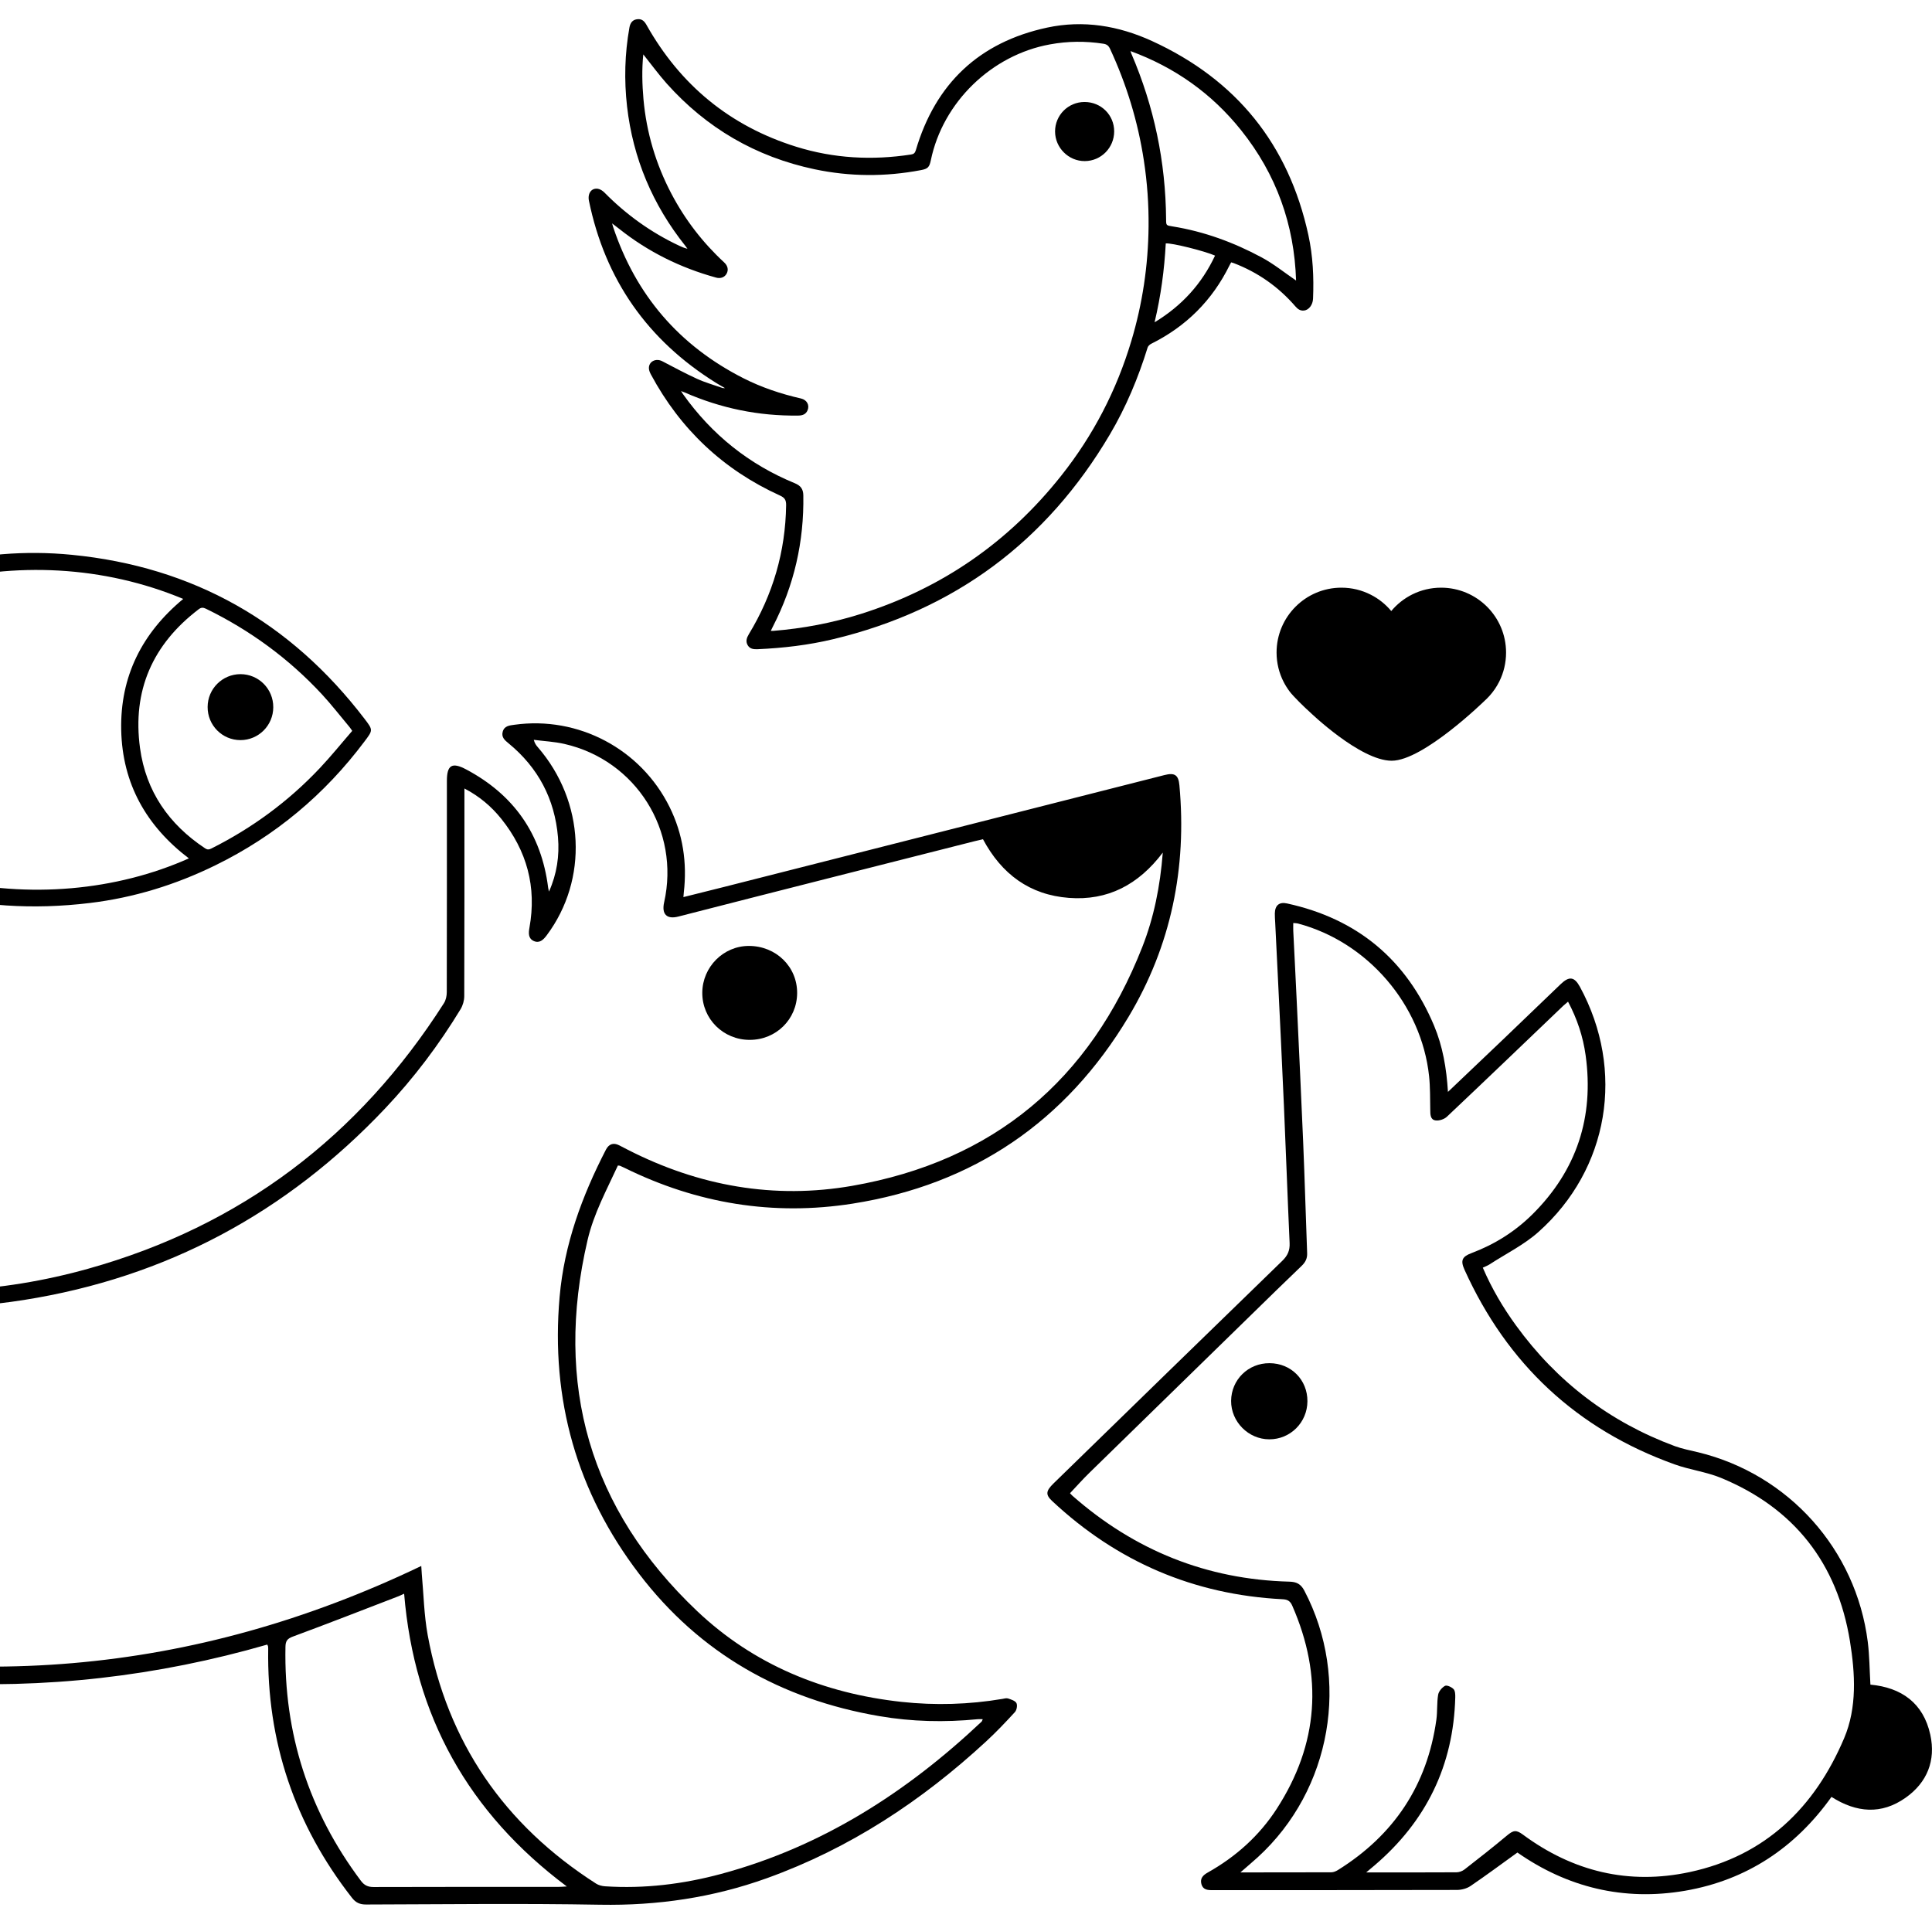<?xml version="1.0" encoding="utf-8"?>
<!-- Generator: Adobe Illustrator 26.1.0, SVG Export Plug-In . SVG Version: 6.00 Build 0)  -->
<svg version="1.1" id="a" xmlns="http://www.w3.org/2000/svg" xmlns:xlink="http://www.w3.org/1999/xlink" x="0px" y="0px"
	 viewBox="0 0 343.82 340.11" style="enable-background:new 0 0 343.82 340.11;" xml:space="preserve">
<style type="text/css">
	.st0{clip-path:url(#SVGID_00000129186819229004145460000013335255214120176772_);}
</style>
<g>
	<defs>
		<rect id="SVGID_1_" y="-154.11" width="375" height="812"/>
	</defs>
	<clipPath id="SVGID_00000047754054527012677180000011380911998880826766_">
		<use xlink:href="#SVGID_1_"  style="overflow:visible;"/>
	</clipPath>
	<path style="clip-path:url(#SVGID_00000047754054527012677180000011380911998880826766_);" d="M256.47,104.59
		c-1.85,0-3.59,0.43-5.14,1.2c-1.44,0.72-2.72,1.73-3.74,2.96c-1-1.2-2.24-2.2-3.65-2.91c-1.57-0.8-3.34-1.25-5.22-1.25
		c-6.37,0-11.54,5.17-11.54,11.54c0,1.88,0.45,3.66,1.25,5.22c0.31,0.61,0.68,1.19,1.09,1.74c0.64,0.85,2.75,2.92,3.58,3.64
		c0,0,8.95,8.66,14.57,8.66s16.53-10.67,16.53-10.67c0.3-0.27,0.59-0.56,0.86-0.86c0.7-0.77,1.29-1.64,1.76-2.58
		c0.77-1.55,1.2-3.29,1.2-5.14C268.02,109.77,262.85,104.6,256.47,104.59L256.47,104.59z"/>
	<g style="clip-path:url(#SVGID_00000047754054527012677180000011380911998880826766_);">
		<path d="M97.71,158.65c1.39-3.11,1.87-6.33,1.59-9.65c-0.58-6.8-3.52-12.38-8.8-16.71c-0.66-0.54-1.3-1.07-1.04-2.05
			c0.28-1.07,1.23-1.13,2.08-1.25c11.38-1.59,22.51,4.31,27.62,14.64c2.38,4.81,3.14,9.91,2.53,15.22c-0.02,0.2-0.03,0.41-0.07,0.81
			c2.52-0.63,4.9-1.22,7.28-1.82c14.96-3.8,29.93-7.6,44.89-11.4c11.14-2.83,22.27-5.66,33.41-8.49c1.83-0.47,2.52-0.06,2.69,1.82
			c1.34,14.69-1.47,28.54-9.06,41.21c-11.17,18.63-27.6,29.84-49.07,33.23c-14.13,2.23-27.72,0-40.59-6.35
			c-0.27-0.13-0.55-0.26-0.83-0.38c-0.07-0.03-0.16-0.02-0.38-0.05c-1.99,4.33-4.3,8.55-5.4,13.29
			c-5.99,25.68,0.36,47.85,19.47,65.98c10.11,9.59,22.56,14.68,36.42,16.19c6,0.65,11.99,0.47,17.94-0.53
			c0.34-0.06,0.73-0.18,1.03-0.07c0.54,0.18,1.25,0.4,1.47,0.82c0.2,0.4,0.05,1.24-0.28,1.6c-1.64,1.79-3.32,3.56-5.11,5.21
			c-11.46,10.59-24.27,19.04-39.03,24.35c-9.59,3.45-19.46,4.9-29.67,4.72c-13.88-0.25-27.77-0.08-41.65-0.04
			c-1.11,0-1.82-0.31-2.51-1.19c-10.19-13.03-15.17-27.8-14.91-44.34c0-0.13,0-0.26-0.02-0.39c-0.01-0.08-0.07-0.16-0.15-0.34
			c-9.72,2.81-19.63,4.81-29.7,5.95c-10.09,1.14-20.21,1.39-30.6,0.82c1.02,13.84,4.66,26.86,10.81,39.46c-0.65,0-1.14,0-1.63,0
			c-11.88,0-23.76,0-35.64,0c-14.84,0-29.68-0.02-44.51,0.03c-1.51,0-2.28-0.52-2.81-1.88c-3.79-9.89-6.21-20.08-7.12-30.63
			c-1.01-11.62-0.19-23.11,2.38-34.48c0.13-0.59,0.18-1.21,0.18-1.81c0.01-11.23,0.02-22.46-0.02-33.68c0-0.65-0.21-1.38-0.56-1.92
			c-12.49-18.92-20.85-39.57-25.64-61.66c-1.72-7.96-2.72-16.09-3.92-24.15c-0.38-2.57-0.39-5.2-0.55-7.8
			c-0.09-1.36,0.42-2.21,1.39-2.28c1.24-0.08,1.6,0.73,1.78,1.79c2.1,12.19,6.06,23.76,12.29,34.45
			c16.77,28.76,41.52,46.56,74.23,52.94c16.03,3.13,32.05,2.36,47.8-2.05c27.15-7.6,48.16-23.53,63.29-47.26
			c0.34-0.54,0.5-1.29,0.5-1.95c0.03-12.53,0.02-25.07,0.02-37.6c0-2.81,0.9-3.39,3.42-2.05c8.48,4.5,13.4,11.49,14.6,21.05
			c0.03,0.23,0.1,0.46,0.15,0.7L97.71,158.65z M174.9,149.37c-0.53,0.13-1,0.23-1.46,0.34c-17.57,4.46-35.15,8.9-52.71,13.41
			c-2.13,0.55-3-0.47-2.54-2.53c2.86-12.78-5.02-25.29-17.75-28.19c-1.78-0.41-3.63-0.49-5.45-0.73c0.18,0.66,0.44,0.99,0.72,1.31
			c8.37,9.67,9.02,23.55,1.57,33.5c-0.6,0.8-1.28,1.44-2.28,1c-1.01-0.45-0.95-1.42-0.78-2.37c1.31-7.25-0.45-13.71-5.04-19.42
			c-1.75-2.17-3.85-3.96-6.53-5.36v1.71c0,11.75,0.01,23.5-0.03,35.25c0,0.77-0.25,1.64-0.65,2.31c-3.85,6.34-8.3,12.24-13.39,17.63
			c-17.59,18.62-38.98,30.12-64.32,34.13c-12.27,1.94-24.54,1.78-36.75-0.46c-19.87-3.64-37.47-12.09-52.71-25.35
			c-13.32-11.59-23.36-25.56-29.94-41.98c-0.4-0.99-0.81-1.97-1.22-2.96c0.56,4,1.24,7.94,2.11,11.83
			c4.86,21.75,13.05,42.12,25.41,60.74c0.49,0.74,0.8,1.76,0.8,2.64c0.05,11.53,0.04,23.06,0.03,34.59c0,0.69-0.07,1.39-0.17,2.08
			c-0.78,4.98-1.83,9.93-2.31,14.93c-1.57,16.15,0.71,31.83,6.3,47.04c0.37,1.01,0.84,1.38,1.95,1.37
			c12.49-0.04,24.98-0.03,37.47-0.03h1.57c-5.95-14.9-8.65-30.14-8-46.08c43.48,11.91,85.49,8.49,126.17-11.02
			c0.04,0.63,0.06,1.02,0.09,1.4c0.33,3.63,0.4,7.31,1.05,10.88c3.5,19.12,13.65,33.81,29.98,44.26c0.44,0.28,1.03,0.43,1.57,0.47
			c7.01,0.46,13.9-0.38,20.66-2.2c17.9-4.82,32.99-14.49,46.35-27.09c0.1-0.09,0.13-0.26,0.22-0.45c-0.37,0-0.63-0.02-0.88,0
			c-5.88,0.58-11.74,0.45-17.55-0.55c-17.46-2.99-31.93-11.18-42.71-25.3c-11.1-14.54-15.77-31.04-14.16-49.32
			c0.82-9.35,3.98-17.92,8.23-26.17c0.53-1.02,1.32-1.33,2.38-0.79c0.5,0.26,1,0.52,1.51,0.78c12.64,6.46,26.05,8.86,39.99,6.42
			c25.09-4.39,42.27-18.78,51.58-42.49c2.07-5.27,3.18-10.79,3.65-16.81c-4.33,5.73-9.81,8.59-16.71,8.06
			c-6.97-0.53-11.97-4.22-15.3-10.46L174.9,149.37z M71.92,283.64c-0.54,0.24-0.88,0.41-1.24,0.54c-6.18,2.38-12.35,4.79-18.57,7.09
			c-1.01,0.37-1.29,0.81-1.31,1.82c-0.3,15.42,4.16,29.28,13.41,41.62c0.61,0.82,1.25,1.13,2.27,1.13
			c10.92-0.04,21.83-0.02,32.75-0.02c0.45,0,0.91-0.04,1.64-0.08C83.33,322.62,73.72,305.37,71.92,283.64L71.92,283.64z
			 M-48.36,293.82c0.32,4.26,0.53,8.29,0.93,12.3c0.97,9.86,3.5,19.33,7.17,28.52c0.37,0.92,0.83,1.21,1.81,1.2
			c10.09-0.04,20.19-0.02,30.28-0.03c0.4,0,0.81-0.05,1.25-0.09c-0.05-0.27-0.06-0.4-0.11-0.52c-4.84-11.23-7.8-22.93-8.74-35.13
			c-0.06-0.78-0.45-0.89-1.1-0.93c-7.63-0.57-15.17-1.68-22.64-3.31C-42.33,295.21-45.15,294.54-48.36,293.82L-48.36,293.82z"/>
		<path d="M133.44,185.07c-4.72,0.01-8.49-3.73-8.46-8.4c0.03-4.58,3.76-8.32,8.29-8.32c4.84,0,8.63,3.71,8.59,8.42
			C141.82,181.41,138.12,185.06,133.44,185.07L133.44,185.07z"/>
	</g>
	<g style="clip-path:url(#SVGID_00000047754054527012677180000011380911998880826766_);">
		<path d="M257.7,194.31c3.4-3.24,6.59-6.26,9.76-9.29c3.43-3.28,6.84-6.57,10.27-9.86c1.53-1.47,2.45-1.34,3.44,0.48
			c8.07,14.87,5.19,32.42-7.4,43.63c-2.56,2.28-5.75,3.85-8.66,5.74c-0.35,0.23-0.76,0.38-1.23,0.6c1.6,3.72,3.6,7.11,5.93,10.31
			c7.26,9.99,16.67,17.17,28.26,21.46c1.34,0.49,2.76,0.75,4.15,1.09c16.09,3.91,28.09,17.29,30.17,33.74
			c0.31,2.49,0.32,5.01,0.47,7.61c5.51,0.51,9.43,3.27,10.66,8.92c1,4.58-0.55,8.49-4.4,11.21c-4.29,3.03-8.72,2.69-13.19-0.15
			c-6.44,9.02-15.06,14.8-26.04,16.7c-10.95,1.88-20.98-0.6-29.85-6.8c-2.85,2.05-5.56,4.07-8.36,5.97
			c-0.67,0.45-1.61,0.69-2.43,0.69c-14.36,0.04-28.73,0.03-43.09,0.03c-0.13,0-0.26,0-0.39,0c-0.87,0.02-1.7-0.07-1.97-1.08
			c-0.27-1.03,0.31-1.59,1.15-2.06c4.98-2.8,9.15-6.53,12.25-11.32c7.46-11.52,8.28-23.6,2.77-36.16c-0.36-0.83-0.83-1.11-1.75-1.15
			c-15.79-0.81-29.44-6.68-40.98-17.48c-1.2-1.12-1.13-1.79,0.26-3.14c13.56-13.21,27.11-26.43,40.7-39.61
			c0.96-0.93,1.36-1.85,1.3-3.17c-0.37-8.13-0.65-16.26-1.01-24.38c-0.34-7.87-0.73-15.73-1.11-23.59c-0.15-3.04-0.3-6.08-0.45-9.13
			c-0.03-0.52-0.07-1.04-0.06-1.56c0.03-1.44,0.79-2.08,2.17-1.77c12.48,2.72,21.21,9.97,26.16,21.73
			c1.54,3.67,2.22,7.57,2.48,11.82L257.7,194.31z M220.76,333.24c5.63,0,10.89,0,16.15-0.02c0.4,0,0.85-0.19,1.2-0.41
			c9.97-6.22,15.89-15.1,17.51-26.77c0.2-1.46,0.07-2.97,0.31-4.41c0.1-0.6,0.67-1.29,1.22-1.59c0.33-0.18,1.16,0.2,1.52,0.57
			c0.3,0.3,0.32,0.97,0.31,1.46c-0.31,12.14-5.18,22.09-14.4,29.95c-0.4,0.34-0.8,0.67-1.45,1.22c5.63,0,10.85,0.01,16.07-0.02
			c0.48,0,1.04-0.21,1.43-0.51c2.53-1.97,5.06-3.95,7.52-6.01c1.15-0.96,1.64-1.09,2.84-0.21c8.92,6.6,18.85,9.01,29.7,6.69
			c13.47-2.88,22.28-11.51,27.5-23.84c2.31-5.45,1.96-11.5,1.03-17.25c-2.25-13.85-9.91-23.69-22.96-29.07
			c-2.63-1.08-5.55-1.43-8.24-2.4c-17.36-6.23-29.79-17.84-37.39-34.63c-0.75-1.66-0.45-2.34,1.26-2.98
			c4.09-1.54,7.72-3.82,10.82-6.89c7.9-7.84,10.99-17.33,9.47-28.31c-0.46-3.32-1.51-6.49-3.13-9.54c-0.34,0.3-0.61,0.51-0.86,0.74
			c-6.89,6.59-13.76,13.19-20.69,19.73c-0.48,0.46-1.4,0.76-2.04,0.66c-0.94-0.13-0.92-1.09-0.93-1.9c-0.04-2,0-4.01-0.21-5.99
			c-1.36-12.72-10.94-23.85-23.3-27.14c-0.27-0.07-0.56-0.07-0.87-0.1c0,0.53-0.02,0.96,0,1.39c0.2,4.13,0.42,8.25,0.61,12.38
			c0.39,8.39,0.8,16.77,1.15,25.16c0.28,6.61,0.46,13.21,0.71,19.82c0.04,0.96-0.31,1.63-0.99,2.28c-3.02,2.89-6,5.81-8.99,8.73
			c-9.59,9.36-19.19,18.72-28.77,28.09c-1.18,1.15-2.27,2.38-3.45,3.63c0.09,0.1,0.25,0.29,0.44,0.46
			c11.04,9.7,23.86,14.89,38.58,15.28c1.3,0.03,2.05,0.42,2.67,1.58c8.28,15.76,4.86,35.47-8.28,47.47
			c-0.92,0.84-1.88,1.64-3.08,2.69L220.76,333.24z"/>
		<path d="M225.93,242.61c3.83,0.01,6.76,2.96,6.74,6.78c-0.02,3.77-3.05,6.79-6.8,6.77c-3.71-0.01-6.8-3.13-6.78-6.84
			C219.12,245.55,222.13,242.59,225.93,242.61L225.93,242.61z"/>
	</g>
	<g style="clip-path:url(#SVGID_00000047754054527012677180000011380911998880826766_);">
		<path d="M-51.69,127.19c1.66-1.92,3.21-3.83,4.89-5.62c9.68-10.33,21.37-17.29,35.07-20.86c8.04-2.09,16.23-2.78,24.49-1.97
			c21.62,2.12,38.95,11.96,52.12,29.2c1.52,1.99,1.5,2.01,0,4c-7.09,9.47-15.92,16.85-26.55,22.06c-7.08,3.47-14.52,5.77-22.35,6.71
			c-20.26,2.45-38.5-2.54-54.65-15.04c-4.69-3.63-8.81-7.87-12.44-12.56c-0.16-0.2-0.32-0.4-0.57-0.73
			c-1.19,2.05-2.39,3.99-3.48,5.99c-3.85,7.12-6.29,14.71-7.48,22.7c-0.6,4.04-0.76,8.11-0.69,12.19c0.02,0.87-0.33,1.41-1,1.64
			c-0.71,0.24-1.35,0-1.88-0.75c-2.28-3.17-4.3-6.51-6.04-10c-3.7-7.41-6.12-15.23-7.06-23.45c-2.16-18.77,2.17-35.93,13.07-51.4
			c0.66-0.93,1.42-1.17,2.19-0.72c0.51,0.3,0.71,0.76,0.75,1.34c0.19,2.6,0.29,5.21,0.61,7.79c1.12,9.09,4.04,17.6,8.59,25.54
			c0.77,1.34,1.6,2.64,2.39,3.93L-51.69,127.19z M32.62,106.6c-28.21-11.79-63.42-3.13-82.35,23.27
			c21.05,28.8,57.62,34.37,83.34,22.9c-7.55-5.75-11.83-13.26-12.04-22.84c-0.2-9.57,3.72-17.27,11.04-23.34L32.62,106.6z
			 M62.68,130.07c-0.23-0.32-0.35-0.53-0.5-0.7c-1.62-1.93-3.16-3.93-4.87-5.78c-5.92-6.39-12.85-11.45-20.68-15.26
			c-0.48-0.23-0.82-0.24-1.27,0.1c-8.21,6.25-11.84,14.49-10.44,24.72c1.05,7.68,5.13,13.56,11.58,17.83
			c0.4,0.27,0.69,0.24,1.1,0.04c7.28-3.65,13.74-8.4,19.32-14.32c2.01-2.13,3.84-4.41,5.76-6.62L62.68,130.07z M-66.33,168.45
			c0.02-0.29,0.03-0.43,0.04-0.58c0.36-3.25,0.54-6.54,1.11-9.75c1.77-10.06,5.6-19.32,11.35-27.78c0.27-0.4,0.23-0.65-0.01-1.02
			c-0.84-1.28-1.68-2.56-2.45-3.88c-5.13-8.74-8.32-18.13-9.49-28.2c-0.1-0.85-0.2-1.71-0.31-2.66
			c-14.28,22.05-14.26,51.93-0.23,73.87H-66.33z"/>
		<path d="M48.63,125.88c-0.01,3.23-2.62,5.84-5.84,5.84c-3.24,0-5.86-2.64-5.84-5.9c0.01-3.23,2.62-5.83,5.84-5.84
			c3.24,0,5.86,2.63,5.84,5.89V125.88z"/>
	</g>
	<g style="clip-path:url(#SVGID_00000047754054527012677180000011380911998880826766_);">
		<path d="M129.03,69.08c-0.65-0.38-1.14-0.65-1.62-0.95c-12.15-7.57-19.72-18.35-22.6-32.39c-0.27-1.33,0.45-2.33,1.61-2.14
			c0.41,0.07,0.84,0.36,1.15,0.67c3.88,3.94,8.31,7.12,13.32,9.47c0.45,0.21,0.91,0.41,1.45,0.53c-0.13-0.17-0.25-0.35-0.38-0.52
			c-5.81-7.29-9.31-15.55-10.37-24.82c-0.53-4.69-0.41-9.36,0.42-14.01c0.15-0.87,0.57-1.36,1.27-1.48
			c0.78-0.13,1.29,0.14,1.75,0.96c6.04,10.75,14.9,18.05,26.68,21.72c6.68,2.08,13.5,2.44,20.41,1.38c0.48-0.07,0.71-0.26,0.86-0.77
			c3.5-11.86,11.28-19.22,23.38-21.82c6.45-1.38,12.7-0.33,18.65,2.39c15.01,6.88,24.31,18.39,27.83,34.53
			c0.81,3.72,0.99,7.51,0.83,11.32c-0.04,1.12-0.76,2.04-1.62,2.12c-0.66,0.06-1.11-0.26-1.52-0.74c-3.01-3.48-6.66-6.05-10.97-7.7
			c-0.14-0.05-0.28-0.09-0.46-0.14c-0.11,0.19-0.21,0.36-0.29,0.53c-3.07,6.24-7.73,10.88-13.95,13.97
			c-0.26,0.13-0.55,0.4-0.63,0.67c-1.67,5.4-3.84,10.59-6.71,15.45c-11.26,19.08-27.65,31.27-49.21,36.44
			c-4.42,1.06-8.92,1.59-13.47,1.79c-0.72,0.03-1.38-0.03-1.78-0.71c-0.4-0.69-0.18-1.32,0.21-1.97c4.28-7.05,6.51-14.68,6.63-22.94
			c0.01-0.94-0.25-1.34-1.1-1.73c-10.08-4.58-17.72-11.79-22.96-21.54c-0.18-0.34-0.35-0.73-0.36-1.11
			c-0.03-1.21,1.24-1.84,2.38-1.25c2.06,1.07,4.1,2.18,6.21,3.14c1.45,0.66,3,1.09,4.51,1.62
			C128.66,69.08,128.74,69.07,129.03,69.08L129.03,69.08z M114.48,9.68c-0.27,2.67-0.2,5.32,0.03,7.96
			c0.53,5.94,2.2,11.56,4.97,16.83c2.43,4.62,5.57,8.7,9.4,12.24c0.66,0.61,0.79,1.35,0.42,2.01c-0.36,0.64-1.07,0.91-1.88,0.68
			c-6.33-1.74-12.1-4.59-17.25-8.69c-0.36-0.29-0.74-0.57-1.24-0.95c0.09,0.33,0.14,0.5,0.19,0.66
			c4.05,12.13,11.77,21.1,23.17,26.89c3.25,1.65,6.7,2.8,10.25,3.61c1.05,0.24,1.56,1.17,1.18,2.09c-0.3,0.72-0.89,0.94-1.64,0.95
			c-7.05,0.1-13.8-1.29-20.25-4.12c-0.16-0.07-0.34-0.13-0.63-0.24c0.17,0.27,0.26,0.42,0.36,0.56
			c5.11,7.18,11.72,12.49,19.88,15.84c1.04,0.43,1.5,1.03,1.52,2.15c0.14,8.25-1.64,16.04-5.42,23.37
			c-0.12,0.23-0.22,0.46-0.37,0.76c0.19,0,0.29,0,0.4,0c5.33-0.42,10.54-1.41,15.64-3.02c14.4-4.55,26.27-12.77,35.64-24.59
			c5.7-7.18,9.85-15.19,12.48-23.98c1.99-6.64,3-13.43,3.07-20.36c0.04-3.95-0.24-7.87-0.84-11.78c-1.05-6.91-3.08-13.53-6.02-19.87
			c-0.27-0.57-0.6-0.81-1.2-0.9c-3.17-0.49-6.32-0.46-9.48,0.12c-10.4,1.88-19.08,10.3-21.21,20.63c-0.26,1.24-0.54,1.52-1.77,1.75
			c-6.32,1.2-12.64,1.17-18.94-0.16c-10.43-2.21-19.21-7.32-26.31-15.27C117.19,13.22,115.89,11.45,114.48,9.68L114.48,9.68z
			 M230.65,49.91c-0.31-9.92-3.51-18.89-9.77-26.72c-5.21-6.52-11.77-11.19-19.7-14.1c0.08,0.23,0.11,0.34,0.15,0.44
			c4.05,9.42,6.11,19.25,6.19,29.5c0,1.09,0.02,1.09,1.11,1.26c5.62,0.9,10.91,2.84,15.89,5.52c2.14,1.15,4.07,2.71,6.12,4.11
			L230.65,49.91z M207.46,43.32c-0.25,4.71-0.87,9.33-1.99,14.04c4.87-2.95,8.41-6.86,10.76-11.87
			C214.36,44.67,208.56,43.22,207.46,43.32L207.46,43.32z"/>
		<path d="M193.01,18.15c2.93,0,5.27,2.31,5.27,5.23c0,2.91-2.33,5.28-5.23,5.29c-2.88,0.02-5.27-2.36-5.29-5.25
			c-0.01-2.91,2.32-5.26,5.24-5.27L193.01,18.15z"/>
	</g>
</g>
</svg>
